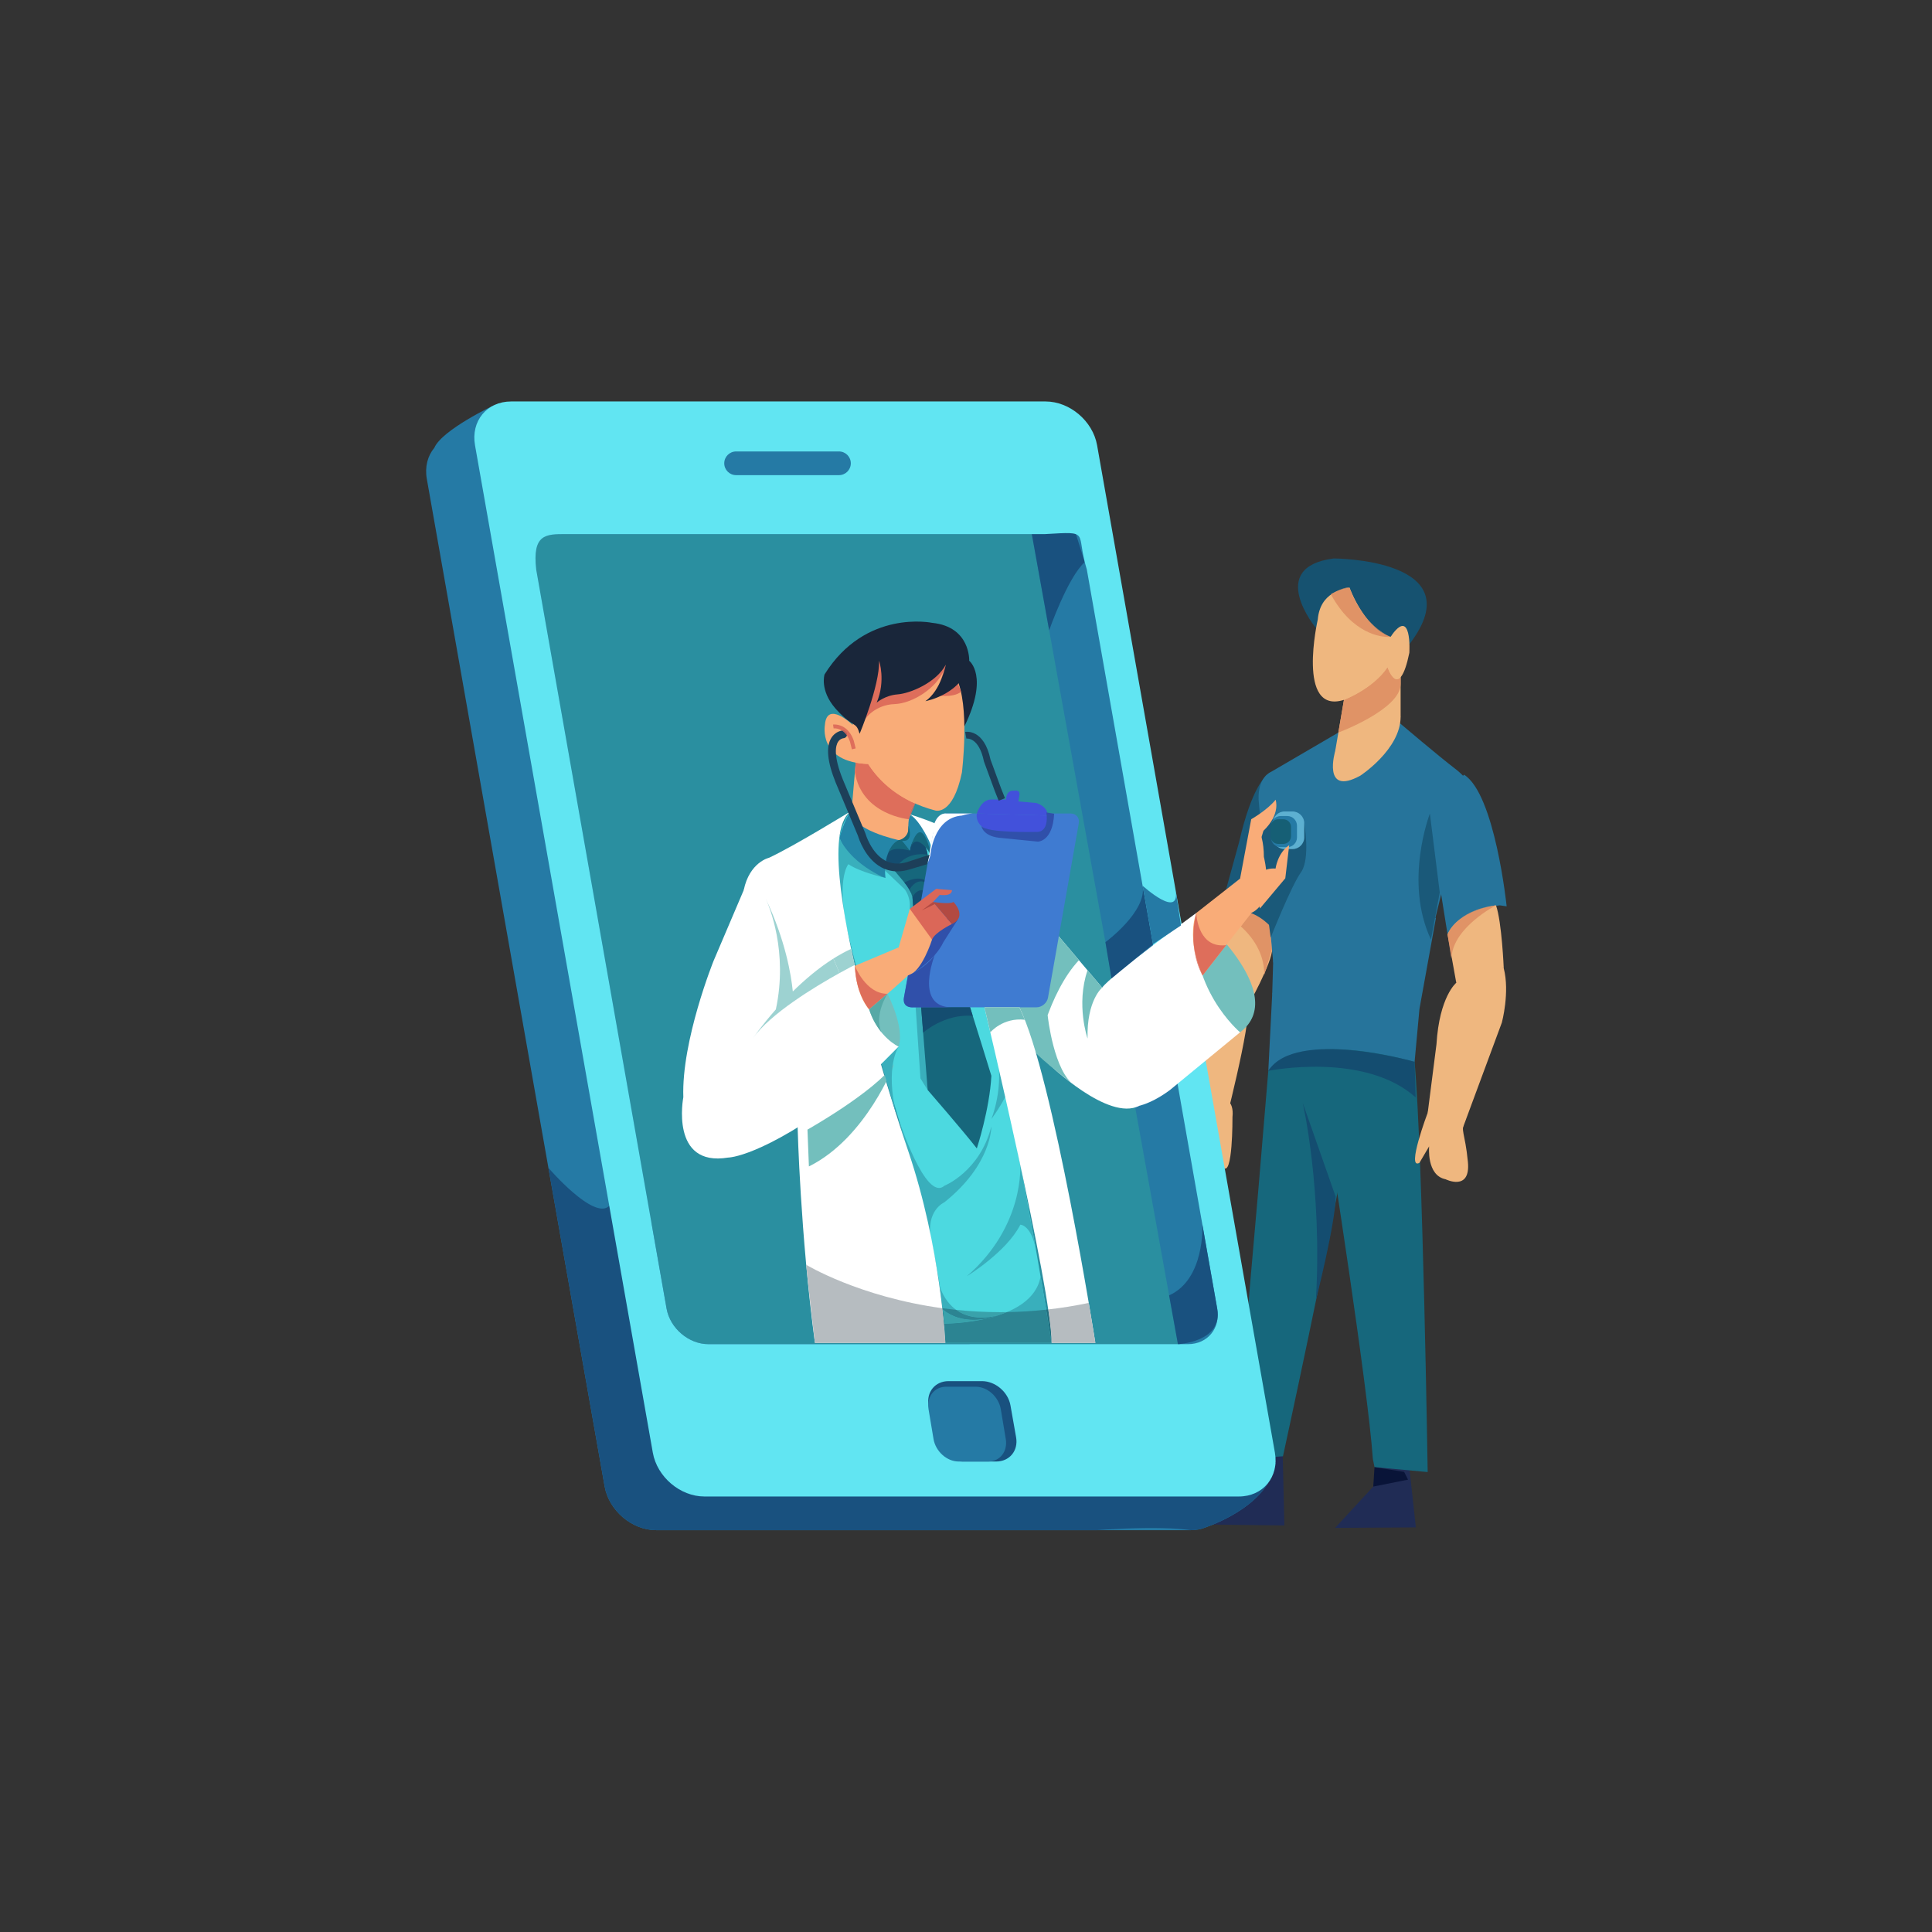 <svg xmlns="http://www.w3.org/2000/svg" xmlns:xlink="http://www.w3.org/1999/xlink" width="1080" zoomAndPan="magnify" viewBox="0 0 810 810" height="1080" preserveAspectRatio="xMidYMid meet" version="1.0"><rect x="0" y="0" width="810" height="810" fill="#333333" stroke="none"/><defs><clipPath id="efda89f717"><path d="M 602 324.773 L 631.656 324.773 L 631.656 391.777 L 602 391.777 Z M 602 324.773 " clip-rule="nonzero"/></clipPath><clipPath id="6b77ca1764"><path d="M 598.5 403.156 L 631.656 403.156 L 631.656 473.957 L 598.5 473.957 Z M 598.5 403.156 " clip-rule="nonzero"/></clipPath><clipPath id="ea959c288c"><path d="M 178.656 169.582 L 534.906 169.582 L 534.906 641.535 L 178.656 641.535 Z M 178.656 169.582 " clip-rule="nonzero"/></clipPath><clipPath id="bacf8ac407"><path d="M 220.105 489.445 L 534.906 489.445 L 534.906 641.535 L 220.105 641.535 Z M 220.105 489.445 " clip-rule="nonzero"/></clipPath><clipPath id="da936dffcc"><path d="M 506.281 577.688 L 503.586 562.402 C 501.949 563.141 500.082 563.547 498.051 563.547 L 296.996 563.547 C 288.77 563.547 280.922 556.883 279.469 548.664 L 224.812 238.809 C 223.109 223.922 228.855 223.922 237.082 223.922 L 438.137 223.922 C 440.336 223.797 442.199 223.684 443.785 223.605 L 439.758 200.793 C 437.969 190.656 428.297 182.441 418.152 182.441 L 212.125 182.441 C 209.266 175.168 207.148 169.875 207.148 169.875 C 207.148 169.875 185.379 180.137 182.09 187.75 C 179.312 191.078 178.043 195.691 178.945 200.793 L 253.496 623.188 C 255.285 633.32 264.957 641.535 275.102 641.535 L 499.184 641.535 C 501.41 641.535 503.473 641.141 505.32 640.414 C 511.133 638.367 532.27 629.848 534.758 613.457 C 534.758 613.457 523.906 599.836 506.281 577.688 " clip-rule="nonzero"/></clipPath><clipPath id="e0043d6ef4"><path d="M 198 168.301 L 535 168.301 L 535 628 L 198 628 Z M 198 168.301 " clip-rule="nonzero"/></clipPath></defs><path fill="#202c55" d="M 525.027 608.008 L 523.34 619.801 L 507.324 639.168 L 538.465 639.551 L 537.668 604.641 C 537.668 604.641 525.867 605.484 525.027 608.008 " fill-opacity="1" fill-rule="nonzero"/><path fill="#202c55" d="M 577.441 611.453 L 575.754 623.242 L 559.738 640.574 L 593.605 640.367 L 590.086 608.086 C 590.086 608.086 578.285 608.93 577.441 611.453 " fill-opacity="1" fill-rule="nonzero"/><path fill="#16677c" d="M 531.742 448.961 L 527.555 498.918 C 527.555 498.918 521.348 568.508 521.348 573.328 C 521.348 578.152 519.969 611.914 519.969 611.914 L 537.898 610.539 C 537.898 610.539 558.102 517.715 563.617 483.953 L 579.973 439.664 C 579.973 439.664 542.828 430.012 531.742 448.961 " fill-opacity="1" fill-rule="nonzero"/><path fill="#16677c" d="M 557.18 477.523 C 557.18 477.523 573.508 581.34 575.574 611.656 L 576.266 615.102 L 598.562 617.168 C 598.562 617.168 596.527 483.758 593.078 445.176 C 593.078 445.176 574.453 418.992 566.18 447.242 C 557.902 475.492 557.18 477.523 557.18 477.523 " fill-opacity="1" fill-rule="nonzero"/><path fill="#efb77f" d="M 511.434 382.352 L 504.152 415.316 L 523.039 422.012 C 523.039 422.012 533.398 403.75 533.398 397.664 L 532.961 388.703 C 532.961 388.703 519.934 374.344 511.434 382.352 " fill-opacity="1" fill-rule="nonzero"/><path fill="#e19a73" d="M 530.055 408.617 C 530.055 408.48 530.051 408.34 530.051 408.203 C 530.191 407.879 530.336 407.555 530.477 407.23 L 530.055 408.617 M 532.398 388.113 C 531.168 386.863 528.035 383.902 524.293 381.902 L 523.762 380.258 C 527.691 382.562 531.078 386.398 532.387 387.98 L 532.398 388.113 " fill-opacity="1" fill-rule="nonzero"/><path fill="#e09366" d="M 530.051 408.203 C 529.902 399.254 524.965 392.668 520.215 388.379 L 524.574 382.777 L 524.293 381.902 C 528.035 383.902 531.168 386.863 532.398 388.113 L 533.285 398.031 L 530.477 407.23 C 530.336 407.555 530.191 407.879 530.051 408.203 " fill-opacity="1" fill-rule="nonzero"/><path fill="#1a5979" d="M 530.934 325.191 C 530.934 325.191 524.84 329.676 519.559 352.836 L 511.434 382.352 C 511.434 382.352 522.809 377.867 532.961 388.703 C 532.961 388.703 557.336 329.676 530.934 325.191 " fill-opacity="1" fill-rule="nonzero"/><path fill="#26749b" d="M 561.113 307.133 L 532.961 323.57 C 532.961 323.57 527.273 325.598 527.68 335.336 L 533.773 403.512 L 595.926 408.789 C 595.926 408.789 613.797 335.742 614.609 332.902 C 615.422 330.062 617.047 327.629 610.145 322.352 C 603.234 317.074 586.988 303.277 586.988 303.277 C 586.988 303.277 562.859 300.43 561.113 307.133 " fill-opacity="1" fill-rule="nonzero"/><path fill="#efb77f" d="M 563.457 293.426 L 559.801 314.805 C 559.801 314.805 578.078 316.91 587.219 300.48 L 587.219 276.133 C 587.219 276.133 554.93 252.898 563.457 293.426 " fill-opacity="1" fill-rule="nonzero"/><path fill="#e19a73" d="M 561.113 307.133 L 563.457 293.426 L 561.113 307.129 C 561.113 307.129 561.113 307.129 561.113 307.133 " fill-opacity="1" fill-rule="nonzero"/><path fill="#e09366" d="M 561.113 307.133 L 561.113 307.129 L 563.457 293.426 C 563.457 293.426 575.641 288.797 581.734 279.727 C 581.734 279.727 583.41 284.758 585.656 284.758 C 586.152 284.758 586.676 284.512 587.219 283.906 L 587.219 286.781 C 587.219 297.414 561.18 307.105 561.113 307.133 " fill-opacity="1" fill-rule="nonzero"/><path fill="#165270" d="M 551.773 263.387 C 551.773 263.387 530.555 237.781 559.191 234.133 C 559.191 234.133 618.352 234.219 590.902 270.086 L 567.723 273.684 L 551.773 263.387 " fill-opacity="1" fill-rule="nonzero"/><path fill="#efb77f" d="M 552.488 259.695 C 552.488 259.695 543.352 299.766 563.457 293.426 C 563.457 293.426 575.641 288.797 581.734 279.727 C 581.734 279.727 586.609 294.371 590.875 273.684 C 590.875 273.684 592.094 253.672 582.953 267.031 L 587.219 248.742 C 587.219 248.742 554.414 237.949 552.488 259.695 " fill-opacity="1" fill-rule="nonzero"/><path fill="#165270" d="M 565.812 246.406 C 565.812 246.406 571.988 263.414 582.953 267.031 L 590.93 253.91 C 590.93 253.91 579.133 228.043 565.812 243.871 L 565.812 246.406 " fill-opacity="1" fill-rule="nonzero"/><path fill="#ca8964" d="M 558.031 249.266 C 558.004 249.211 557.973 249.156 557.941 249.105 C 557.941 249.105 562.895 246.316 565.207 246.316 C 565.434 246.316 565.637 246.344 565.809 246.406 C 562.953 246.836 560.254 247.715 558.031 249.266 " fill-opacity="1" fill-rule="nonzero"/><path fill="#e09366" d="M 582.184 267.059 C 579.07 267.059 567.133 265.914 558.031 249.266 C 560.254 247.715 562.953 246.836 565.809 246.406 C 565.809 246.406 565.809 246.406 565.812 246.406 C 565.812 246.406 567.488 251.672 571.422 257.133 C 574.273 261.297 578.152 265.449 582.953 267.031 C 582.953 267.031 582.68 267.059 582.184 267.059 " fill-opacity="1" fill-rule="nonzero"/><path fill="#ca8964" d="M 582.953 267.031 C 578.152 265.449 574.273 261.297 571.422 257.133 C 574.133 260.895 577.914 264.742 582.953 267.031 " fill-opacity="1" fill-rule="nonzero"/><path fill="#efb77f" d="M 559.801 314.805 C 559.801 314.805 554.086 334.117 570.332 325.191 C 570.332 325.191 587.219 314.172 587.219 300.48 C 587.219 300.48 561.453 308.473 559.801 314.805 " fill-opacity="1" fill-rule="nonzero"/><path fill="#26749b" d="M 533.773 403.512 L 533.371 416.906 L 595.113 422.992 L 602.02 384.848 C 602.02 384.848 534.992 388.496 533.773 403.512 " fill-opacity="1" fill-rule="nonzero"/><g clip-path="url(#efda89f717)"><path fill="#26749b" d="M 613.797 324.789 C 613.797 324.789 599.988 339.395 602.422 363.746 L 606.895 391.742 C 606.895 391.742 613.395 381.195 628.828 379.57 L 631.672 379.977 C 631.672 379.977 626.797 332.902 613.797 324.789 " fill-opacity="1" fill-rule="nonzero"/></g><path fill="#efb77f" d="M 606.895 391.742 L 610.547 412.035 C 610.547 412.035 613.395 402.297 630.453 405.949 C 630.453 405.949 629.641 386.469 627.203 379.57 C 627.203 379.57 611.359 381.602 606.895 391.742 " fill-opacity="1" fill-rule="nonzero"/><path fill="#e19a73" d="M 608.516 401.891 L 606.895 391.742 L 608.566 401.047 C 608.543 401.328 608.527 401.609 608.516 401.891 " fill-opacity="1" fill-rule="nonzero"/><path fill="#cb8c69" d="M 606.895 391.742 C 606.895 391.742 610.551 381.602 627.203 379.57 C 627.156 379.578 611.355 381.613 606.895 391.742 " fill-opacity="1" fill-rule="nonzero"/><path fill="#e09366" d="M 608.566 401.047 L 606.895 391.742 C 611.355 381.613 627.156 379.578 627.203 379.57 C 627.203 379.57 609.711 388.5 608.566 401.047 " fill-opacity="1" fill-rule="nonzero"/><g clip-path="url(#6b77ca1764)"><path fill="#efb77f" d="M 610.547 412.035 C 610.547 412.035 603.465 417.75 602.246 437.836 L 598.59 466.441 L 612.984 473.719 L 629.664 428.707 C 629.664 428.707 633.07 416.059 630.453 405.949 C 630.453 405.949 613.977 397.191 610.547 412.035 " fill-opacity="1" fill-rule="nonzero"/></g><path fill="#efb77f" d="M 598.59 466.441 C 598.59 466.441 589.426 490.762 595.113 487.512 L 599.176 480.613 C 599.176 480.613 597.957 492.789 606.082 494.414 C 606.082 494.414 616.641 499.688 615.422 487.109 C 614.207 474.527 612.176 474.121 614.207 470.066 C 616.238 466.008 602.07 452.676 598.59 466.441 " fill-opacity="1" fill-rule="nonzero"/><path fill="#efb77f" d="M 516.719 468.344 C 516.719 468.344 516.898 494.328 512.688 489.312 L 511.262 481.441 C 511.262 481.441 508.195 493.281 500.008 491.996 C 500.008 491.996 488.273 493.301 493.77 481.918 C 499.27 470.535 501.316 470.855 500.816 466.348 C 500.312 461.836 518.223 454.223 516.719 468.344 " fill-opacity="1" fill-rule="nonzero"/><path fill="#26749b" d="M 533.371 416.906 L 531.742 448.961 C 531.742 448.961 541.891 431.379 593.078 445.176 L 595.113 422.992 C 595.113 422.992 552.055 353.191 533.371 416.906 " fill-opacity="1" fill-rule="nonzero"/><path fill="#efb77f" d="M 504.152 415.316 C 504.152 415.316 503.395 416.016 502.367 417.582 C 499.938 421.27 495.984 429.754 496.844 445.141 L 499.887 473.137 L 512.68 474.965 C 512.68 474.965 524.867 428.094 523.039 422.012 L 504.152 415.316 " fill-opacity="1" fill-rule="nonzero"/><path fill="#1a5979" d="M 603.621 374.168 L 599.484 341.094 C 599.484 341.094 588.449 369.574 599.941 393.918 L 603.621 374.168 " fill-opacity="1" fill-rule="nonzero"/><path fill="#144d70" d="M 531.742 448.961 C 531.742 448.961 571.895 440.773 593.508 460.066 L 593.078 445.176 C 593.078 445.176 543.094 430.969 531.742 448.961 " fill-opacity="1" fill-rule="nonzero"/><path fill="#144d70" d="M 559.969 501.672 L 546.176 462.398 C 546.176 462.398 554.453 498.227 551.695 545.082 C 551.695 545.082 559.969 512.699 559.969 501.672 " fill-opacity="1" fill-rule="nonzero"/><path fill="#091438" d="M 575.754 623.242 L 590.324 620.355 L 588.688 617.094 L 576.266 615.102 L 575.754 623.242 " fill-opacity="1" fill-rule="nonzero"/><path fill="#1a5979" d="M 546.809 345.141 C 546.809 345.141 549.484 360.066 545.402 365.777 C 541.316 371.492 532.742 393.113 532.742 393.113 L 530.699 377.609 L 528.25 354.766 C 528.25 354.766 530.289 343.34 531.52 343.34 L 546.809 345.141 " fill-opacity="1" fill-rule="nonzero"/><path fill="#5db0d1" d="M 546.809 351.059 C 546.809 353.781 544.598 355.988 541.875 355.988 L 538.582 355.988 C 535.859 355.988 533.648 353.781 533.648 351.059 L 533.648 345.141 C 533.648 342.418 535.859 340.211 538.582 340.211 L 541.875 340.211 C 544.598 340.211 546.809 342.418 546.809 345.141 L 546.809 351.059 " fill-opacity="1" fill-rule="nonzero"/><path fill="#257aa5" d="M 543.77 351.094 C 543.77 353.344 541.941 355.172 539.684 355.172 L 536.965 355.172 C 534.707 355.172 532.879 353.344 532.879 351.094 L 532.879 346.195 C 532.879 343.941 534.707 342.117 536.965 342.117 L 539.684 342.117 C 541.941 342.117 543.77 343.941 543.77 346.195 L 543.77 351.094 " fill-opacity="1" fill-rule="nonzero"/><path fill="#165f75" d="M 541.273 350.582 C 541.273 352.363 539.824 353.809 538.039 353.809 L 535.883 353.809 C 534.098 353.809 532.652 352.363 532.652 350.582 L 532.652 346.707 C 532.652 344.922 534.098 343.477 535.883 343.477 L 538.039 343.477 C 539.824 343.477 541.273 344.922 541.273 346.707 L 541.273 350.582 " fill-opacity="1" fill-rule="nonzero"/><path fill="#2a8fa0" d="M 198.859 217.594 L 269.59 585.758 L 510.547 583.047 L 439.266 217.594 C 439.266 217.594 200.766 186.992 198.859 217.594 " fill-opacity="1" fill-rule="nonzero"/><g clip-path="url(#ea959c288c)"><path fill="#257aa5" d="M 506.281 577.688 L 503.586 562.402 C 501.949 563.141 500.082 563.547 498.051 563.547 L 296.996 563.547 C 288.77 563.547 280.922 556.883 279.469 548.664 L 224.812 238.809 C 223.109 223.922 228.855 223.922 237.082 223.922 L 438.137 223.922 C 440.336 223.797 442.199 223.684 443.785 223.605 L 439.758 200.793 C 437.969 190.656 428.297 182.441 418.152 182.441 L 212.125 182.441 C 209.266 175.168 207.148 169.875 207.148 169.875 C 207.148 169.875 185.379 180.137 182.09 187.75 C 179.312 191.078 178.043 195.691 178.945 200.793 L 253.496 623.188 C 255.285 633.32 264.957 641.535 275.102 641.535 L 499.184 641.535 C 501.41 641.535 503.473 641.141 505.32 640.414 C 511.133 638.367 532.27 629.848 534.758 613.457 C 534.758 613.457 523.906 599.836 506.281 577.688 " fill-opacity="1" fill-rule="nonzero"/></g><g clip-path="url(#bacf8ac407)"><g clip-path="url(#da936dffcc)"><path fill="#19517f" d="M 229.922 489.613 C 229.922 489.613 249.066 511.938 255.434 505.562 L 534.199 612.754 C 534.199 612.754 552.777 649.238 499.184 641.535 C 445.59 633.828 229.922 676.672 229.922 676.672 L 220.141 563.547 L 229.922 489.613 " fill-opacity="1" fill-rule="nonzero"/></g></g><path fill="#257aa5" d="M 432.594 223.922 L 493.852 563.547 L 513.453 579.043 C 513.453 579.043 515.086 526.988 513.453 523.727 C 511.816 520.461 457.094 204.691 457.094 204.691 C 457.094 204.691 425.242 183.168 432.594 223.922 " fill-opacity="1" fill-rule="nonzero"/><path fill="#19517f" d="M 439.867 264.266 C 439.867 264.266 447.582 242.152 454.789 235.66 L 447.328 212.031 C 447.328 212.031 429.266 205.488 432.594 223.922 L 439.867 264.266 " fill-opacity="1" fill-rule="nonzero"/><g clip-path="url(#e0043d6ef4)"><path fill="#61e5f2" d="M 498.051 563.547 L 296.996 563.547 C 288.77 563.547 280.922 556.883 279.469 548.664 L 224.812 238.809 C 223.109 223.922 228.855 223.922 237.082 223.922 L 438.137 223.922 C 457.652 222.797 450.762 222.816 455.664 238.809 L 510.32 548.664 C 511.773 556.883 506.281 563.547 498.051 563.547 Z M 534.516 609.059 L 459.961 186.664 C 458.172 176.531 448.5 168.316 438.355 168.316 L 214.277 168.316 C 204.133 168.316 197.359 176.531 199.148 186.664 L 273.703 609.059 C 275.492 619.195 285.164 627.41 295.309 627.41 L 519.387 627.41 C 529.531 627.41 536.301 619.195 534.516 609.059 " fill-opacity="1" fill-rule="nonzero"/></g><path fill="#19517f" d="M 426.004 602.598 C 426.996 608.207 423.246 612.754 417.629 612.754 L 403.645 612.754 C 398.027 612.754 392.668 608.207 391.68 602.598 L 389.312 589.203 C 388.324 583.594 392.074 579.043 397.691 579.043 L 411.68 579.043 C 417.293 579.043 422.652 583.594 423.641 589.203 L 426.004 602.598 " fill-opacity="1" fill-rule="nonzero"/><path fill="#257aa5" d="M 421.676 603.301 C 422.547 608.523 419.238 612.754 414.281 612.754 L 401.941 612.754 C 396.984 612.754 392.254 608.523 391.383 603.301 L 389.297 590.836 C 388.422 585.613 391.73 581.383 396.688 581.383 L 409.031 581.383 C 413.988 581.383 418.715 585.613 419.59 590.836 L 421.676 603.301 " fill-opacity="1" fill-rule="nonzero"/><path fill="#257aa5" d="M 356.707 194.242 C 356.707 196.98 354.48 199.207 351.738 199.207 L 308.617 199.207 C 305.871 199.207 303.645 196.98 303.645 194.242 C 303.645 191.496 305.871 189.273 308.617 189.273 L 351.738 189.273 C 354.48 189.273 356.707 191.496 356.707 194.242 " fill-opacity="1" fill-rule="nonzero"/><path fill="#19517f" d="M 504.113 513.469 C 504.113 513.469 505.254 536.348 490.16 543.09 L 493.852 563.547 C 493.852 563.547 512.805 562.727 510.32 548.664 L 504.113 513.469 " fill-opacity="1" fill-rule="nonzero"/><path fill="#73bfbd" d="M 501.535 382.777 C 501.535 382.777 541.316 416.645 519.91 432.801 C 519.91 432.801 490.336 421.398 501.535 382.777 " fill-opacity="1" fill-rule="nonzero"/><path fill="#ffffff" d="M 443.918 392.578 L 462.094 414.066 C 462.094 414.066 443.312 416.512 443.918 449.82 L 434.258 441.223 L 427.379 422.316 C 427.379 422.316 438.801 386.527 443.918 392.578 " fill-opacity="1" fill-rule="nonzero"/><path fill="#ffffff" d="M 443.918 449.82 L 462.09 460.664 C 462.09 460.664 471.52 471.066 490.508 456.992 L 519.91 432.801 C 519.91 432.801 497.246 413.816 501.535 382.777 C 501.535 382.777 465.527 409.074 462.09 414.066 C 462.09 414.066 435.914 410.215 443.918 449.82 " fill-opacity="1" fill-rule="nonzero"/><path fill="#73bfbd" d="M 434.492 442.02 C 434.492 442.02 439.348 416.473 452.352 402.551 L 443.918 392.574 L 427.379 422.316 L 434.492 442.02 " fill-opacity="1" fill-rule="nonzero"/><path fill="#4cd9e0" d="M 357.148 339.453 C 357.148 339.453 348.562 347.598 351.559 371.535 C 354.551 395.469 379.191 477.336 379.191 477.336 C 379.191 477.336 395.527 528.332 396.344 563.008 L 440.891 563.008 C 440.891 563.008 423.406 451.285 409.539 412.32 C 409.539 412.32 400.09 366.285 393.441 351.906 C 393.441 351.906 361.652 320.695 357.148 339.453 " fill-opacity="1" fill-rule="nonzero"/><path fill="#39afbc" d="M 371.055 365.012 L 379.184 372.715 C 379.184 372.715 381.641 375.539 381.438 380.109 C 381.234 384.684 385.906 452.133 385.906 452.133 L 388.93 456.992 C 388.93 456.992 395.352 387.199 386.473 374.324 C 377.594 361.453 368.844 349.695 370.41 365.012 L 371.055 365.012 " fill-opacity="1" fill-rule="nonzero"/><path fill="#16677c" d="M 371.457 360.75 L 381.438 372.715 C 381.438 372.715 384.281 369.723 390.379 371.625 C 390.379 371.625 389.812 357.957 387.562 354.047 C 387.562 354.047 372.297 341.445 371.457 360.75 " fill-opacity="1" fill-rule="nonzero"/><path fill="#144d70" d="M 375.012 365.012 C 375.012 365.012 378.383 356.734 388.93 358.332 C 388.93 358.332 388.66 356.5 388.113 355.273 C 387.562 354.047 374.871 337.375 371.176 360.551 L 375.012 365.012 " fill-opacity="1" fill-rule="nonzero"/><path fill="#2486a8" d="M 379.352 351.91 C 379.352 351.91 386.453 347.645 390.324 359.621 C 390.324 359.621 391.621 348.141 381.664 341.934 C 381.664 341.934 373.117 341.172 379.352 351.91 " fill-opacity="1" fill-rule="nonzero"/><path fill="#19263a" d="M 406.348 277.047 C 406.348 277.047 414.734 283.359 404.312 304.578 C 404.312 304.578 396.312 292.891 400.836 282.145 C 405.355 271.398 400.836 280.922 400.836 280.922 L 406.348 277.047 " fill-opacity="1" fill-rule="nonzero"/><path fill="#f9ac78" d="M 358.762 319.738 L 356.73 343.34 C 356.73 343.34 365.305 355.578 381.234 351.5 C 381.234 351.5 379.191 341.789 384.09 336.035 C 384.09 336.035 360.383 300.887 358.762 319.738 " fill-opacity="1" fill-rule="nonzero"/><path fill="#c96b5f" d="M 381.676 341.906 C 381.57 341.828 381.469 341.754 381.367 341.676 C 381.77 339.984 382.438 338.289 383.5 336.797 C 383.578 336.832 383.656 336.867 383.734 336.902 L 381.676 341.906 " fill-opacity="1" fill-rule="nonzero"/><path fill="#cc7366" d="M 381.664 341.934 C 381.664 341.934 381.531 341.922 381.312 341.922 C 381.328 341.84 381.348 341.758 381.367 341.676 C 381.469 341.754 381.57 341.828 381.676 341.906 L 381.664 341.934 " fill-opacity="1" fill-rule="nonzero"/><path fill="#c86a60" d="M 381.031 343.469 C 381.102 342.957 381.195 342.438 381.312 341.922 C 381.531 341.922 381.664 341.934 381.664 341.934 L 381.031 343.469 " fill-opacity="1" fill-rule="nonzero"/><path fill="#c96b5f" d="M 358.414 323.762 L 358.762 319.738 L 358.414 323.762 " fill-opacity="1" fill-rule="nonzero"/><path fill="#de6e5b" d="M 381.031 343.469 C 380.977 343.465 361.32 341.691 358.414 323.762 L 358.762 319.738 C 360.309 320.035 362.035 320.227 363.965 320.297 C 367.629 325.969 373.672 332.402 383.5 336.797 C 382.438 338.289 381.77 339.984 381.367 341.676 C 381.348 341.758 381.328 341.84 381.312 341.922 C 381.195 342.438 381.102 342.957 381.031 343.469 " fill-opacity="1" fill-rule="nonzero"/><path fill="#f9ac78" d="M 400.836 284.047 C 400.836 284.047 388.855 263.375 367.348 273.98 C 367.348 273.98 352.852 282.918 357.547 303.965 C 357.543 303.961 346.656 293.422 345.84 303.965 C 345.84 303.965 342.887 319.555 363.965 320.297 C 368.598 327.469 377.039 335.859 392.121 339.805 C 392.121 339.805 399.473 342.25 403.285 323.891 C 403.285 323.891 406.824 295.473 400.836 284.047 " fill-opacity="1" fill-rule="nonzero"/><path fill="#2486a8" d="M 351.93 351.25 C 351.93 351.25 356.102 364.012 371.254 368.09 C 371.254 368.09 369.426 356.684 376.891 352.246 C 376.891 352.246 356.336 347.918 357.023 339.91 C 357.023 339.91 354.754 341.48 351.93 351.25 " fill-opacity="1" fill-rule="nonzero"/><path fill="#16677c" d="M 376.891 352.246 C 376.891 352.246 379.805 351.5 381.438 356.598 C 381.438 356.598 373.004 354.227 372.094 358.379 C 372.094 358.379 373.57 353.398 376.891 352.246 " fill-opacity="1" fill-rule="nonzero"/><path fill="#2486a8" d="M 381.438 356.598 C 381.438 356.598 382.414 349.492 385.805 352.332 L 381.234 351.5 C 381.234 351.5 380.926 352.805 378.098 352.332 C 378.098 352.332 381.234 355.375 381.438 356.598 " fill-opacity="1" fill-rule="nonzero"/><path fill="#2486a8" d="M 378.098 352.332 C 378.098 352.332 381.418 352.52 380.816 347.215 L 387.035 353.426 C 387.035 353.426 382.457 348.441 381.438 356.598 L 378.098 352.332 " fill-opacity="1" fill-rule="nonzero"/><path fill="#16677c" d="M 381.438 356.598 C 381.438 356.598 385.645 338.238 390.379 358.332 C 390.379 358.332 383.684 347.215 381.438 356.598 " fill-opacity="1" fill-rule="nonzero"/><path fill="#16677c" d="M 376.891 352.246 C 376.891 352.246 381.426 351.293 380.82 346.195 C 380.82 346.195 383.852 354.203 376.891 352.246 " fill-opacity="1" fill-rule="nonzero"/><path fill="#144d70" d="M 379.184 370.012 C 379.184 370.012 387.004 365.371 390.379 371.625 C 390.379 371.625 383.762 367.777 381.953 374.324 C 381.953 374.324 380.473 371.559 379.184 370.012 " fill-opacity="1" fill-rule="nonzero"/><path fill="#16677c" d="M 381.438 372.715 L 382.566 376.25 C 382.566 376.25 385.141 372.621 390.379 374.48 L 390.379 371.625 C 390.379 371.625 385.727 366.188 381.438 372.715 " fill-opacity="1" fill-rule="nonzero"/><path fill="#16677c" d="M 382.566 376.25 L 388.93 456.992 C 388.93 456.992 403.297 473.516 409.539 481.473 C 409.539 481.473 414.879 465.277 415.637 451.039 C 415.637 451.039 392.996 377.066 390.379 374.48 C 390.379 374.48 386.078 371.625 382.566 376.25 " fill-opacity="1" fill-rule="nonzero"/><path fill="#144d70" d="M 390.379 374.48 C 390.379 374.48 382.852 379.871 383.852 392.578 L 382.566 376.25 C 382.566 376.25 384.598 370.766 390.379 374.48 " fill-opacity="1" fill-rule="nonzero"/><path fill="#39afbc" d="M 370.41 367.852 C 370.41 367.852 360.43 365.594 355.707 362.312 C 355.707 362.312 349.582 369.098 356.73 396.504 C 363.875 423.906 356.73 397.602 356.73 397.602 C 356.73 397.602 347.746 368.133 351.93 351.25 C 351.93 351.25 355.301 360.742 370.41 367.852 " fill-opacity="1" fill-rule="nonzero"/><path fill="#39afbc" d="M 376.766 469.18 C 376.766 469.18 388.039 504.082 395.906 497.148 C 395.906 497.148 410.773 491.27 415.637 472.262 C 415.637 472.262 415.891 488.172 395.906 504.082 C 395.906 504.082 387.945 507.551 390.379 519.844 L 376.766 469.18 " fill-opacity="1" fill-rule="nonzero"/><path fill="#39afbc" d="M 427.723 488.105 C 427.723 488.105 429.828 513.871 405.328 535.086 C 405.328 535.086 422.031 524.887 427.77 513.465 C 427.77 513.465 432.504 513.355 434.496 524.855 L 427.723 488.105 " fill-opacity="1" fill-rule="nonzero"/><path fill="#39afbc" d="M 415.637 469.18 C 415.637 469.18 421.316 455.301 417.707 441.223 L 421.805 459.176 C 421.805 459.176 419.82 463.441 415.637 469.18 " fill-opacity="1" fill-rule="nonzero"/><path fill="#39afbc" d="M 395.906 554.945 C 395.906 554.945 432.914 555.078 436.273 535.086 L 440.891 563.008 L 396.344 563.008 L 395.906 554.945 " fill-opacity="1" fill-rule="nonzero"/><path fill="#39afbc" d="M 393.992 539.129 C 393.992 539.129 398.121 556.461 418.402 551.484 C 418.402 551.484 405.078 557.027 395.336 549.047 L 393.992 539.129 " fill-opacity="1" fill-rule="nonzero"/><path fill="#ffffff" d="M 357.023 339.91 C 357.023 339.91 333.043 354.688 322.426 359.621 C 322.426 359.621 314.258 361.426 311.809 373.191 C 311.809 373.191 338.809 385.398 334.418 472.902 C 334.418 472.902 335.535 517.27 341.66 563.008 L 396.344 563.008 C 396.344 563.008 394.449 523.062 380.918 482.992 C 380.918 482.992 336.25 353.172 357.023 339.91 " fill-opacity="1" fill-rule="nonzero"/><path fill="#ffffff" d="M 311.809 373.191 L 299.148 402.902 C 299.148 402.902 285.672 436.359 286.488 460.02 C 286.488 460.02 280.77 489.395 305.273 485.316 C 305.273 485.316 319.16 485.316 354.074 459.203 L 362.855 451.461 C 362.855 451.461 346.113 433.504 354.074 413.512 C 354.074 413.512 329.367 344.293 311.809 373.191 " fill-opacity="1" fill-rule="nonzero"/><path fill="#73bfbd" d="M 338.535 473.594 C 338.535 473.594 366.348 457.973 374.926 446.133 C 374.926 446.133 363.176 477.133 339.137 489.031 L 338.535 473.594 " fill-opacity="1" fill-rule="nonzero"/><path fill="#ffffff" d="M 358.414 404.926 C 358.414 404.926 362.5 429.016 376.766 438.805 C 376.766 438.805 365.043 450.887 360.613 454.23 C 360.613 454.23 338.047 429.793 358.414 404.926 " fill-opacity="1" fill-rule="nonzero"/><path fill="#95acad" d="M 315.949 365.617 C 315.492 365.207 315.223 365.012 315.223 365.012 C 315.473 365.211 315.711 365.418 315.949 365.617 " fill-opacity="1" fill-rule="nonzero"/><path fill="#f9ac78" d="M 358.414 404.926 L 376.766 397.191 C 376.766 397.191 375.82 403.41 380.703 408.973 C 380.703 408.973 369.914 418.75 364.41 423.203 C 364.41 423.203 359.008 417.828 358.414 404.926 " fill-opacity="1" fill-rule="nonzero"/><path fill="#df7669" d="M 359.512 412.859 C 358.922 410.574 358.496 407.922 358.414 404.926 C 358.555 407.984 358.965 410.621 359.512 412.859 " fill-opacity="1" fill-rule="nonzero"/><path fill="#de6e5b" d="M 364.41 423.203 C 364.41 423.203 361.25 419.602 359.512 412.859 C 358.965 410.621 358.555 407.984 358.414 404.926 C 358.414 404.926 362.906 416.648 371.934 416.648 C 371.988 416.648 372.039 416.648 372.094 416.645 L 364.41 423.203 " fill-opacity="1" fill-rule="nonzero"/><path fill="#73bfbd" d="M 372.094 416.645 C 372.094 416.645 379.379 430.645 376.766 438.805 C 376.766 438.805 368.281 435.07 364.41 423.203 L 372.094 416.645 " fill-opacity="1" fill-rule="nonzero"/><path fill="#4bb1b1" d="M 364.422 423.234 C 364.422 423.234 364.418 423.23 364.418 423.23 C 364.418 423.219 364.414 423.211 364.41 423.203 C 364.414 423.215 364.418 423.227 364.422 423.234 " fill-opacity="1" fill-rule="nonzero"/><path fill="#81bdba" d="M 366.648 428.438 C 365.793 426.91 364.949 425.109 364.418 423.23 C 364.418 423.23 364.422 423.234 364.422 423.234 C 365.059 425.184 365.82 426.91 366.648 428.438 " fill-opacity="1" fill-rule="nonzero"/><path fill="#56a9a6" d="M 369.559 432.801 C 369.559 432.801 368.09 431.016 366.648 428.438 C 365.82 426.91 365.059 425.184 364.422 423.234 C 364.418 423.227 364.414 423.215 364.41 423.203 L 372.094 416.645 C 372.094 416.645 366.32 425.434 369.559 432.801 " fill-opacity="1" fill-rule="nonzero"/><path fill="#9dd2d1" d="M 321.016 376.723 C 320.941 376.566 320.867 376.41 320.793 376.25 C 320.793 376.25 320.875 376.41 321.016 376.723 " fill-opacity="1" fill-rule="nonzero"/><path fill="#5db1b4" d="M 358.328 404.562 C 358.078 403.453 357.828 402.352 357.586 401.25 L 358.414 404.52 C 358.414 404.52 358.387 404.531 358.328 404.562 " fill-opacity="1" fill-rule="nonzero"/><path fill="#9dd2d1" d="M 351.945 407.973 C 351.246 406.234 350.387 404.164 349.398 401.898 C 351.777 400.395 354.227 399.035 356.73 397.871 L 357.586 401.25 C 357.828 402.352 358.078 403.453 358.328 404.562 C 357.855 404.801 355.441 406.035 351.945 407.973 " fill-opacity="1" fill-rule="nonzero"/><path fill="#9dd2d1" d="M 315.59 435.406 C 315.59 435.406 319.23 430.062 325.277 423.203 C 330.484 398.941 322.477 379.906 321.016 376.723 C 329.328 394.262 331.711 408.812 332.391 415.676 C 337.332 410.812 343.113 405.863 349.398 401.898 C 350.387 404.164 351.246 406.234 351.945 407.973 C 346.898 410.773 339.602 415.043 332.668 419.918 L 332.652 419.926 C 325.746 424.777 319.195 430.227 315.59 435.406 " fill-opacity="1" fill-rule="nonzero"/><path fill="#39afbc" d="M 376.766 438.805 C 376.766 438.805 370.902 446.992 375.863 467.582 L 369.559 446.047 L 376.766 438.805 " fill-opacity="1" fill-rule="nonzero"/><path fill="#3f7bd1" d="M 439.387 418.234 C 438.992 420.488 436.84 422.316 434.582 422.316 L 382.348 422.316 C 380.094 422.316 378.586 420.488 378.984 418.234 L 391.887 345.145 C 392.281 342.891 394.434 341.062 396.688 341.062 L 448.926 341.062 C 451.18 341.062 452.688 342.891 452.289 345.145 L 439.387 418.234 " fill-opacity="1" fill-rule="nonzero"/><path fill="#144d70" d="M 387.035 432.949 C 387.035 432.949 396.059 424.863 407.84 425.918 L 406.707 422.316 L 386.195 422.316 L 387.035 432.949 " fill-opacity="1" fill-rule="nonzero"/><path fill="#3050aa" d="M 383.109 407.699 C 383.109 407.699 391.938 402.605 395.52 395.004 L 401.547 385.531 C 401.547 385.531 389.012 378.613 383.109 407.699 " fill-opacity="1" fill-rule="nonzero"/><path fill="#db6758" d="M 381.438 381.035 L 392.395 372.715 C 392.395 372.715 394.523 372.445 393.977 375.188 L 391.176 378.152 L 399.102 387.402 C 399.102 387.402 391.844 390.934 390.762 393.93 C 390.762 393.93 380.309 385.816 381.438 381.035 " fill-opacity="1" fill-rule="nonzero"/><path fill="#db6758" d="M 392.922 372.707 L 399.102 373.203 C 399.102 373.203 399.52 376.168 392.996 375.043 C 392.996 375.043 390.648 373.523 392.922 372.707 " fill-opacity="1" fill-rule="nonzero"/><path fill="#b24a42" d="M 391.176 378.152 L 386.473 381.688 L 391.934 379.039 Z M 391.176 378.152 " fill-opacity="1" fill-rule="nonzero"/><path fill="#b24a42" d="M 391.176 378.152 C 391.176 378.152 398.113 379.258 399.746 378.152 C 399.746 378.152 405.809 384.273 399.102 387.402 L 391.176 378.152 " fill-opacity="1" fill-rule="nonzero"/><path fill="#f9ac78" d="M 376.766 397.191 L 381.438 381.035 L 390.762 393.93 C 390.762 393.93 386.43 407.699 380.703 408.973 C 380.703 408.973 372.301 407.258 376.766 397.191 " fill-opacity="1" fill-rule="nonzero"/><path fill="#ffffff" d="M 440.891 563.008 L 459.234 563.008 C 459.234 563.008 441.672 451.109 427.379 422.316 L 412.73 422.316 C 412.73 422.316 440.93 540.344 440.891 563.008 " fill-opacity="1" fill-rule="nonzero"/><path fill="#ffffff" d="M 381.438 341.402 C 381.438 341.402 387.02 343.141 391.887 345.145 L 390.379 354.355 C 390.379 354.355 385.996 344.086 381.438 341.402 " fill-opacity="1" fill-rule="nonzero"/><path fill="#73bfbd" d="M 415.203 432.801 C 415.203 432.801 420.52 426.473 429.668 427.539 L 427.379 422.316 L 412.73 422.316 L 415.203 432.801 " fill-opacity="1" fill-rule="nonzero"/><path fill="#ffffff" d="M 439.867 446.215 C 439.867 446.215 464.68 470.266 477.594 463.629 C 477.594 463.629 458.887 437.711 439.867 446.215 " fill-opacity="1" fill-rule="nonzero"/><path fill="#3050aa" d="M 391.934 400.348 C 391.934 400.348 383.086 422.316 399.105 422.316 L 383.086 422.316 C 383.086 422.316 378.145 422.992 378.984 418.234 L 380.703 408.973 C 380.703 408.973 388.344 405.695 391.934 400.348 " fill-opacity="1" fill-rule="nonzero"/><path fill="#73bfbd" d="M 462.094 414.066 C 462.094 414.066 455.559 419.359 455.965 435.406 C 455.965 435.406 451.027 421.305 455.949 406.801 L 462.094 414.066 " fill-opacity="1" fill-rule="nonzero"/><path fill="#4251db" d="M 409.539 341.062 C 409.539 341.062 411.242 335.18 415.637 335.18 L 421.805 335.18 C 421.805 335.18 421.664 331.102 425.336 331.508 C 425.336 331.508 427.789 330.91 427.379 333.453 C 426.973 335.996 426.973 335.996 426.973 335.996 L 434.496 336.664 C 434.496 336.664 439.426 338.055 439.121 341.922 L 409.539 341.062 " fill-opacity="1" fill-rule="nonzero"/><path fill="#4251db" d="M 409.539 341.062 C 409.539 341.062 408.02 347.992 418.723 348.93 L 434.496 350.008 C 434.496 350.008 440.242 349.07 439.121 341.922 L 409.539 341.062 " fill-opacity="1" fill-rule="nonzero"/><path fill="#f9ac78" d="M 501.535 382.777 L 519.91 368.355 L 524.574 382.777 L 504.188 408.973 C 504.188 408.973 497.281 394.883 501.535 382.777 " fill-opacity="1" fill-rule="nonzero"/><path fill="#d07062" d="M 504.188 408.973 C 504.188 408.973 504.188 408.973 504.184 408.969 C 504.184 408.965 504.184 408.961 504.184 408.961 C 504.184 408.969 504.188 408.973 504.188 408.973 L 514.086 396.254 L 504.188 408.973 " fill-opacity="1" fill-rule="nonzero"/><path fill="#df7669" d="M 504.184 408.969 C 504.062 408.77 501.172 403.996 500.473 396.137 C 501.402 403.141 504.039 408.66 504.184 408.961 C 504.184 408.961 504.184 408.965 504.184 408.969 " fill-opacity="1" fill-rule="nonzero"/><path fill="#de6e5b" d="M 504.188 408.973 C 504.188 408.973 504.184 408.969 504.184 408.961 C 504.039 408.66 501.402 403.141 500.473 396.137 C 500.133 392.344 500.301 387.836 501.535 382.777 C 501.535 382.777 501.926 396.363 512.422 396.363 C 512.949 396.363 513.504 396.328 514.086 396.254 L 504.188 408.973 " fill-opacity="1" fill-rule="nonzero"/><path fill="#226e7e" d="M 459.234 563.008 L 341.66 563.008 L 440.891 563.008 C 440.891 562.992 440.062 557.723 438.633 549.082 C 438.914 549.051 439.199 549.023 439.48 548.988 C 440.379 555.07 440.898 559.926 440.891 563.008 L 459.234 563.008 " fill-opacity="1" fill-rule="nonzero"/><path fill="#39a2ab" d="M 440.891 563.008 L 438.59 549.09 C 438.605 549.086 438.617 549.086 438.633 549.082 C 440.062 557.723 440.891 562.992 440.891 563.008 " fill-opacity="1" fill-rule="nonzero"/><path fill="#226e7e" d="M 396.316 562.512 C 396.227 560.961 395.898 555.898 395.055 548.477 C 395.121 548.484 395.191 548.496 395.262 548.504 L 395.336 549.047 C 395.336 549.047 395.336 549.047 395.336 549.051 C 395.559 551.039 395.754 553.008 395.91 554.945 C 395.906 554.945 395.906 554.945 395.906 554.945 L 396.316 562.512 " fill-opacity="1" fill-rule="nonzero"/><path fill="#39a2ab" d="M 395.926 554.945 C 395.918 554.945 395.91 554.945 395.91 554.945 C 395.754 553.008 395.559 551.039 395.336 549.051 C 399.414 552.391 404.117 553.359 408.211 553.359 C 410.039 553.359 411.746 553.164 413.219 552.902 C 404.414 554.914 396.375 554.945 395.926 554.945 M 411.504 552.383 C 406.91 552.383 403.461 551.023 400.898 549.176 C 406.734 549.777 412.891 550.125 419.332 550.125 C 420.266 550.125 421.199 550.121 422.148 550.105 C 420.922 550.621 419.664 551.078 418.395 551.488 C 418.398 551.484 418.402 551.484 418.402 551.484 C 415.855 552.109 413.566 552.383 411.504 552.383 " fill-opacity="1" fill-rule="nonzero"/><path fill="#226e7e" d="M 338.059 530.879 C 338.047 530.73 338.031 530.586 338.02 530.449 C 338.031 530.594 338.047 530.734 338.059 530.879 " fill-opacity="1" fill-rule="nonzero"/><path fill="#2c8492" d="M 440.891 563.008 L 396.344 563.008 C 396.344 563.008 396.336 562.84 396.316 562.512 L 395.906 554.945 C 395.906 554.945 395.906 554.945 395.91 554.945 C 395.91 554.945 395.918 554.945 395.926 554.945 C 396.375 554.945 404.414 554.914 413.219 552.902 C 416.238 552.363 418.281 551.535 418.395 551.488 C 419.664 551.078 420.922 550.621 422.148 550.105 C 427.453 550.023 432.941 549.699 438.59 549.09 L 440.891 563.008 " fill-opacity="1" fill-rule="nonzero"/><path fill="#2c8492" d="M 408.211 553.359 C 404.117 553.359 399.414 552.391 395.336 549.051 C 395.336 549.047 395.336 549.047 395.336 549.047 L 395.262 548.504 C 397.105 548.754 398.984 548.98 400.898 549.176 C 403.461 551.023 406.91 552.383 411.504 552.383 C 413.566 552.383 415.855 552.109 418.402 551.484 C 418.402 551.484 418.398 551.484 418.395 551.488 C 418.281 551.535 416.238 552.363 413.219 552.902 C 411.746 553.164 410.039 553.359 408.211 553.359 " fill-opacity="1" fill-rule="nonzero"/><path fill="#b6bcc0" d="M 396.344 563.008 L 341.66 563.008 C 341.66 563.008 338.758 538.305 338.059 530.879 C 338.047 530.734 338.031 530.594 338.02 530.449 C 338.016 530.387 338.008 530.324 338.004 530.262 C 338.004 530.262 360.098 543.711 395.055 548.477 C 395.898 555.898 396.227 560.961 396.316 562.512 C 396.336 562.84 396.344 563.008 396.344 563.008 " fill-opacity="1" fill-rule="nonzero"/><path fill="#b6bcc0" d="M 459.234 563.008 L 440.891 563.008 C 440.898 559.926 440.379 555.07 439.48 548.988 C 444.996 548.367 450.664 547.465 456.465 546.246 L 459.234 563.008 " fill-opacity="1" fill-rule="nonzero"/><path fill="#ffffff" d="M 390.031 358.77 C 390.035 358.762 391.086 342.816 403.309 341.922 C 404.727 341.465 406.25 341.141 407.84 341.062 L 396.688 341.062 C 396.688 341.062 392.34 340.25 390.914 348.328 C 389.488 356.406 391.324 348.328 391.324 348.328 L 388.93 361.891 L 390.031 358.77 " fill-opacity="1" fill-rule="nonzero"/><path fill="#c96b5f" d="M 400.129 282.961 C 398.656 280.836 394.895 276.094 389.066 273.246 C 389.945 272.801 390.68 272.48 391.176 272.352 C 392.219 272.078 393.371 271.988 394.555 271.988 C 396.926 271.988 399.441 272.352 401.547 272.352 C 403.102 272.352 404.266 274.906 404.824 278.117 L 401.559 280.41 C 402.602 277.887 402.906 277.027 402.832 277.027 C 402.684 277.027 400.836 280.922 400.836 280.922 L 401.559 280.41 C 401.348 280.922 401.109 281.496 400.836 282.145 C 400.82 282.18 400.805 282.215 400.789 282.254 C 400.312 282.508 400.02 282.688 400.02 282.688 L 400.129 282.961 M 372.098 272.082 C 374.871 268.168 376.504 266.68 377.387 266.68 C 378.383 266.68 378.426 268.562 378.07 270.988 C 376.188 271.094 374.195 271.438 372.098 272.082 " fill-opacity="1" fill-rule="nonzero"/><path fill="#c76055" d="M 402.902 290.051 C 402.867 289.891 402.828 289.73 402.793 289.574 L 402.984 289.984 C 402.957 290.008 402.93 290.027 402.902 290.051 M 400.789 282.254 C 400.805 282.215 400.82 282.18 400.836 282.145 C 401.109 281.496 401.348 280.922 401.559 280.41 L 404.824 278.117 C 404.957 278.883 405.055 279.691 405.113 280.512 C 403.578 280.832 401.785 281.719 400.789 282.254 M 400.836 280.922 C 400.836 280.922 402.684 277.027 402.832 277.027 C 402.906 277.027 402.602 277.887 401.559 280.41 L 400.836 280.922 " fill-opacity="1" fill-rule="nonzero"/><path fill="#de6e5b" d="M 362.855 301.277 L 358.414 297.918 C 358.414 297.918 358.363 293.293 358.414 290.805 C 358.465 288.312 360.543 288.398 372.094 272.082 C 372.098 272.082 372.098 272.082 372.098 272.082 C 374.195 271.438 376.188 271.094 378.07 270.988 C 377.426 275.398 375.457 281.602 375.457 281.602 C 375.457 281.602 384.379 275.621 389.066 273.246 C 394.895 276.094 398.656 280.836 400.129 282.961 L 402.789 289.566 L 402.793 289.574 C 402.828 289.73 402.867 289.891 402.902 290.051 C 401.152 291.449 398.41 291.793 396.156 291.793 C 394.023 291.793 392.328 291.488 392.328 291.488 L 395.859 280.754 C 392.637 288.605 382.488 294.949 375.012 295.199 C 366.883 295.473 362.855 301.277 362.855 301.277 " fill-opacity="1" fill-rule="nonzero"/><path fill="#19263a" d="M 345.699 282.758 C 345.699 282.758 343.574 289.332 350.246 297.02 C 350.426 297.227 350.613 297.434 350.809 297.645 C 358.16 305.602 358.773 302.133 360.406 307.641 C 360.406 307.641 368.777 287.652 368.574 277.047 C 368.574 277.047 371.43 285.41 367.551 294.586 C 367.551 294.586 371.023 291.527 376.332 291.121 C 381.641 290.711 392.449 286.234 396.539 278.684 C 396.539 278.684 394.504 289.484 387.973 293.973 C 387.973 293.973 404.512 290.914 406.348 277.047 C 406.348 277.047 406.961 262.766 390.828 261.133 C 390.828 261.133 362.844 255.219 345.699 282.758 " fill-opacity="1" fill-rule="nonzero"/><path fill="#19517f" d="M 463.449 395.004 C 463.449 395.004 480.953 382.176 479.043 371.34 L 483.371 395.875 L 465.996 410.195 L 463.449 395.004 " fill-opacity="1" fill-rule="nonzero"/><path fill="#257aa5" d="M 479.043 371.34 C 479.043 371.34 495.137 385.949 492.828 372.875 L 495.137 387.988 L 483.371 395.875 L 479.043 371.34 " fill-opacity="1" fill-rule="nonzero"/><path fill="#73bfbd" d="M 439.266 425.918 C 439.266 425.918 441.781 449.551 450.707 455.199 C 450.707 455.199 435.723 443.641 434.207 441.223 C 434.207 441.223 435.82 420.754 439.266 425.918 " fill-opacity="1" fill-rule="nonzero"/><path fill="#3050aa" d="M 411.453 346.332 C 411.453 346.332 411.996 350.41 418.805 351.227 L 435.141 352.859 C 435.141 352.859 441.398 352.859 441.945 341.164 L 438.68 340.621 C 438.68 340.621 440.312 349.324 434.051 348.781 C 434.051 348.781 413.633 349.324 411.453 346.332 " fill-opacity="1" fill-rule="nonzero"/><path fill="#f9ac78" d="M 524.574 343.469 C 524.574 343.469 531.316 339.652 534.805 335.293 C 534.805 335.293 537.039 341.246 529.688 348.328 L 526.238 359.621 L 524.574 343.469 " fill-opacity="1" fill-rule="nonzero"/><path fill="#f9ac78" d="M 519.91 368.355 L 524.574 343.469 C 524.574 343.469 529.883 346.91 529.883 359.25 C 529.883 359.25 534.805 378.152 524.574 382.777 C 512.773 388.113 524.574 382.777 524.574 382.777 C 524.574 382.777 518.48 375.98 519.91 368.355 " fill-opacity="1" fill-rule="nonzero"/><path fill="#1d3f59" d="M 389.746 358.332 L 380.387 361.398 C 376.918 362.461 373.773 362.238 371.039 360.75 C 365.176 357.551 362.859 349.543 362.836 349.469 L 362.809 349.371 L 353.383 326.855 C 349.316 316.809 350.344 312.664 351.312 311.09 C 352.195 309.664 353.504 309.52 353.598 309.512 C 354.488 309.461 355.172 308.707 355.137 307.816 C 355.094 306.914 354.328 306.207 353.434 306.254 C 352.328 306.301 350.07 306.988 348.605 309.258 C 346.215 312.973 346.805 319.305 350.363 328.098 L 359.719 350.449 C 360.039 351.535 362.703 359.906 369.457 363.605 C 371.562 364.754 373.824 365.328 376.227 365.328 C 377.867 365.328 379.57 365.062 381.332 364.523 L 388.582 362.359 L 389.746 358.332 " fill-opacity="1" fill-rule="nonzero"/><path fill="#de6e5b" d="M 357.16 314.164 L 356.355 310.938 C 355.984 309.895 355.543 309.043 355.066 308.352 C 355.117 308.18 355.145 308 355.137 307.816 C 355.098 306.938 354.375 306.25 353.512 306.25 C 353.484 306.25 353.457 306.254 353.434 306.254 C 353.301 306.258 353.152 306.273 352.988 306.301 C 351.711 305.488 350.504 305.367 349.902 305.367 C 349.656 305.367 349.512 305.387 349.504 305.391 L 349.254 303.773 C 349.266 303.773 349.477 303.742 349.828 303.742 C 351.391 303.742 355.75 304.32 357.906 310.43 L 357.93 310.504 L 358.746 313.77 L 357.16 314.164 " fill-opacity="1" fill-rule="nonzero"/><path fill="#c86358" d="M 355.066 308.352 C 354.41 307.398 353.691 306.746 352.988 306.301 C 353.152 306.273 353.301 306.258 353.434 306.254 C 353.457 306.254 353.484 306.25 353.512 306.25 C 354.375 306.25 355.098 306.938 355.137 307.816 C 355.145 308 355.117 308.18 355.066 308.352 " fill-opacity="1" fill-rule="nonzero"/><path fill="#1d3f59" d="M 418.703 335.711 L 417.055 331.594 L 412.523 319.254 L 412.504 319.152 C 410.398 308.988 405.375 309.633 405.16 309.66 L 404.656 306.852 C 404.977 306.789 412.559 305.527 415.281 318.465 L 419.73 330.59 L 421.355 334.648 L 418.703 335.711 " fill-opacity="1" fill-rule="nonzero"/><path fill="#f9ac78" d="M 527.027 367.004 C 527.027 367.004 529.883 363.738 534.785 364.148 C 534.785 364.148 535.602 357.621 540.5 354.355 L 538.867 368.227 L 528.25 380.871 C 528.25 380.871 525.391 372.715 527.027 367.004 " fill-opacity="1" fill-rule="nonzero"/></svg>